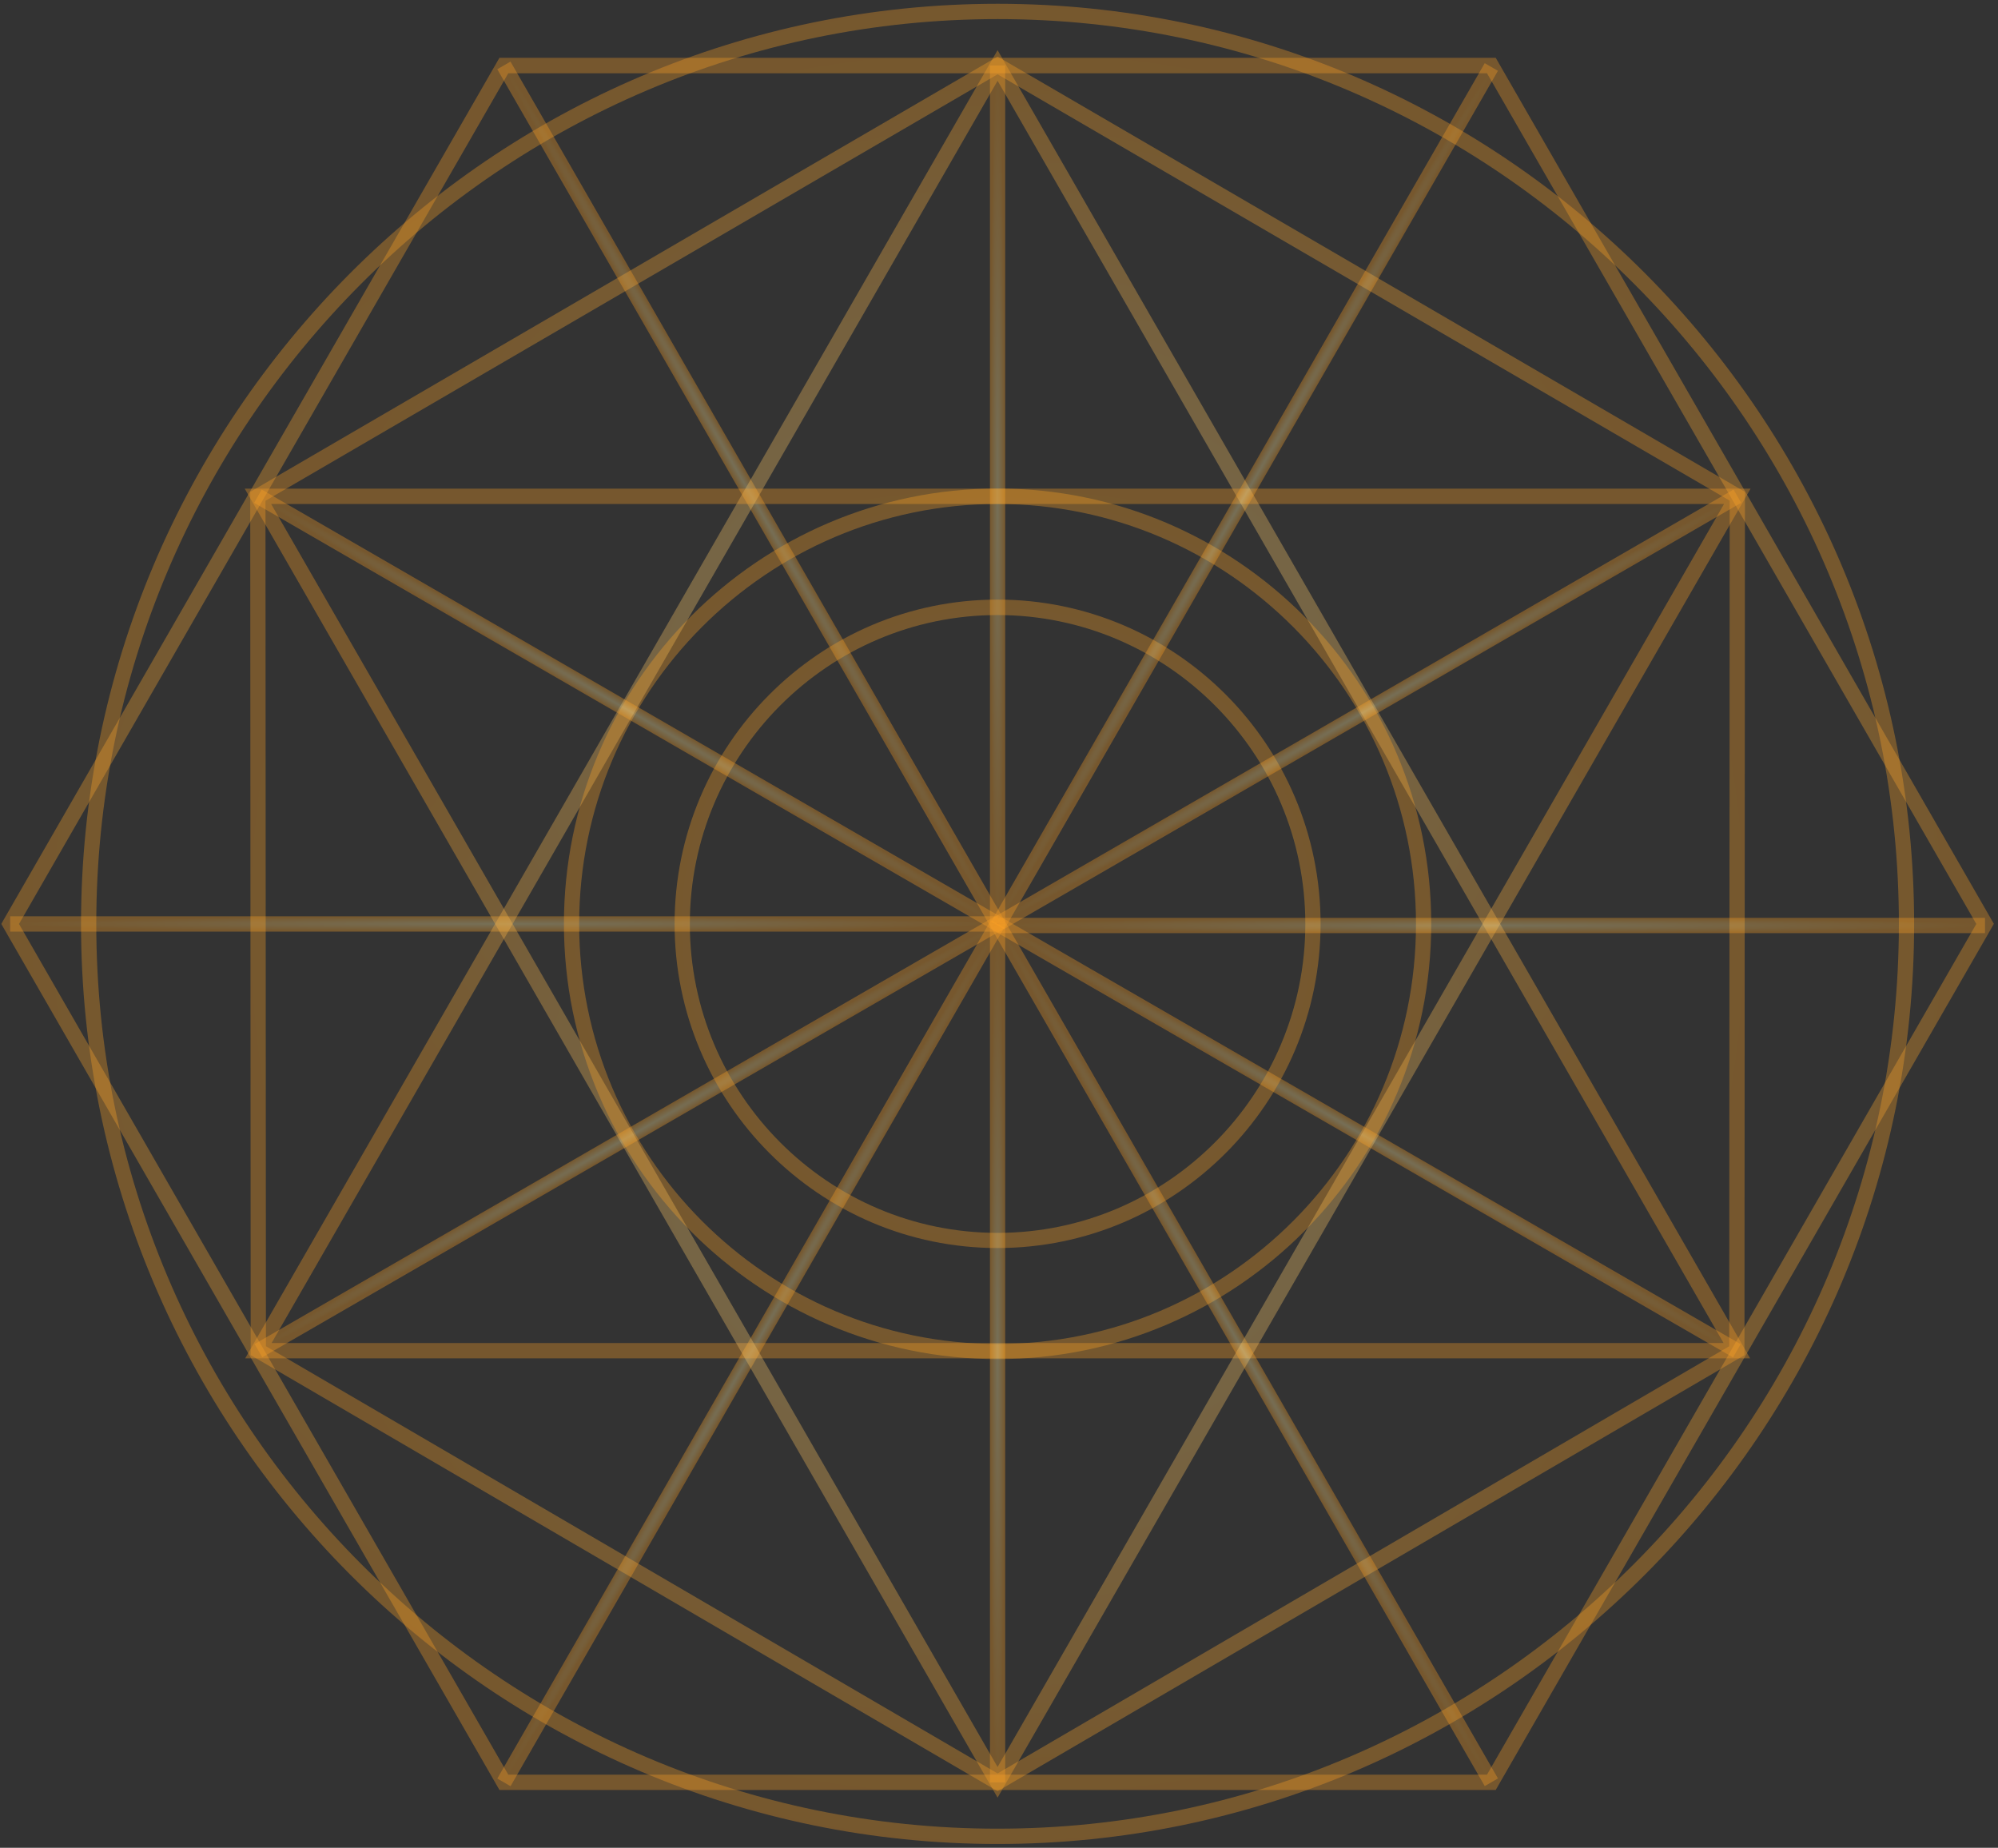 <svg width="478" height="442" viewBox="0 0 478 442" fill="none" xmlns="http://www.w3.org/2000/svg">
<rect x="0" y="0" width="478" height="442" fill="#333333" stroke="none"/>
<path d="M237.074 220.095L118.982 425.441L122.141 427.27L240.232 221.925L237.074 220.095Z" fill="url(#paint0_radial_100_25125)" fill-opacity="0.33"/>
<path d="M238.66 219.188H2.429V222.848H238.66V219.188Z" fill="url(#paint1_radial_100_25125)" fill-opacity="0.33"/>
<path d="M238.66 441.092C117.737 441.092 19.387 342.346 19.387 221.018C19.387 99.654 117.737 0.908 238.66 0.908C359.583 0.908 457.934 99.654 457.934 221.018C457.97 342.346 359.583 441.092 238.66 441.092ZM238.66 4.568C119.743 4.568 23.033 101.667 23.033 221.018C23.033 340.37 119.779 437.432 238.66 437.432C357.541 437.432 454.287 340.333 454.287 221.018C454.324 101.667 357.578 4.568 238.66 4.568Z" fill="url(#paint2_radial_100_25125)" fill-opacity="0.33"/>
<path d="M357.833 428.172H119.487L0.314 221.018L0.825 220.103L119.487 13.828H357.833L477.006 220.982L476.495 221.897L357.833 428.172ZM121.602 424.512H355.754L472.812 221.018L355.754 17.524H121.602L4.545 221.018L121.602 424.512Z" fill="url(#paint3_radial_100_25125)" fill-opacity="0.33"/>
<path d="M122.13 14.734L118.972 16.564L237.088 221.886L240.246 220.056L122.13 14.734Z" fill="url(#paint4_radial_100_25125)" fill-opacity="0.33"/>
<path d="M418.696 324.925H58.661L238.66 11.998L418.696 324.925ZM64.97 321.265H412.35L238.66 19.318L64.97 321.265Z" fill="url(#paint5_radial_100_25125)" fill-opacity="0.33"/>
<path d="M238.66 430.002L58.551 116.892H418.805L238.66 430.002ZM64.86 120.552L238.66 422.682L412.46 120.552H64.86Z" fill="url(#paint6_radial_100_25125)" fill-opacity="0.33"/>
<path d="M240.483 15.658H236.837V220.982H240.483V15.658Z" fill="url(#paint7_radial_100_25125)" fill-opacity="0.33"/>
<path d="M237.751 219.363L60.918 321.505L62.737 324.677L239.57 222.535L237.751 219.363Z" fill="url(#paint8_radial_100_25125)" fill-opacity="0.33"/>
<path d="M239.574 219.432L237.756 222.605L414.609 324.705L416.428 321.533L239.574 219.432Z" fill="url(#paint9_radial_100_25125)" fill-opacity="0.33"/>
<path d="M238.66 325.108C181.444 325.108 134.913 278.407 134.913 220.982C134.913 163.557 181.444 116.856 238.66 116.856C295.876 116.856 342.408 163.557 342.408 220.982C342.408 278.407 295.876 325.108 238.66 325.108ZM238.66 120.553C183.45 120.553 138.559 165.607 138.559 221.018C138.559 276.43 183.45 321.484 238.66 321.484C293.871 321.484 338.761 276.43 338.761 221.018C338.761 165.607 293.871 120.553 238.66 120.553Z" fill="url(#paint10_radial_100_25125)" fill-opacity="0.33"/>
<path d="M238.66 298.536C196.067 298.536 161.387 263.767 161.387 220.982C161.387 178.233 196.03 143.427 238.66 143.427C281.253 143.427 315.933 178.197 315.933 220.982C315.933 263.767 281.253 298.536 238.66 298.536ZM238.66 147.124C198.073 147.124 165.034 180.283 165.034 221.018C165.034 261.754 198.073 294.913 238.66 294.913C279.247 294.913 312.286 261.754 312.286 221.018C312.286 180.246 279.247 147.124 238.66 147.124Z" fill="url(#paint11_radial_100_25125)" fill-opacity="0.33"/>
<path d="M238.66 428.465L59.974 324.156L59.864 117.661L238.66 13.535L417.456 117.661L417.346 324.156L238.66 428.465ZM63.62 322.033L238.66 424.219L413.7 322.033L413.809 119.747L238.66 17.781L63.511 119.784L63.62 322.033Z" fill="url(#paint12_radial_100_25125)" fill-opacity="0.33"/>
<path d="M414.729 117.098L237.779 219.413L239.599 222.584L416.55 120.269L414.729 117.098Z" fill="url(#paint13_radial_100_25125)" fill-opacity="0.33"/>
<path d="M240.483 221.018H236.837V426.342H240.483V221.018Z" fill="url(#paint14_radial_100_25125)" fill-opacity="0.33"/>
<path d="M62.62 117.113L60.8 120.285L237.771 222.58L239.591 219.408L62.62 117.113Z" fill="url(#paint15_radial_100_25125)" fill-opacity="0.33"/>
<path d="M240.253 220.09L237.095 221.92L355.211 427.242L358.369 425.412L240.253 220.09Z" fill="url(#paint16_radial_100_25125)" fill-opacity="0.33"/>
<path d="M355.205 15.113L237.113 220.458L240.272 222.288L358.363 16.942L355.205 15.113Z" fill="url(#paint17_radial_100_25125)" fill-opacity="0.33"/>
<path d="M474.891 219.554H238.66V223.214H474.891V219.554Z" fill="url(#paint18_radial_100_25125)" fill-opacity="0.33"/>
<defs>
<radialGradient id="paint0_radial_100_25125" cx="0" cy="0" r="1" gradientUnits="userSpaceOnUse" gradientTransform="translate(179.607 323.683) rotate(30.083) scale(1.825 118.44)">
<stop stop-color="#FFEAA1"/>
<stop offset="1" stop-color="#FFA223"/>
</radialGradient>
<radialGradient id="paint1_radial_100_25125" cx="0" cy="0" r="1" gradientUnits="userSpaceOnUse" gradientTransform="translate(120.545 221.018) rotate(90) scale(1.83 118.115)">
<stop stop-color="#FFEAA1"/>
<stop offset="1" stop-color="#FFA223"/>
</radialGradient>
<radialGradient id="paint2_radial_100_25125" cx="0" cy="0" r="1" gradientUnits="userSpaceOnUse" gradientTransform="translate(238.66 221) rotate(90) scale(220.092 219.274)">
<stop stop-color="#FFEAA1"/>
<stop offset="1" stop-color="#FFA223"/>
</radialGradient>
<radialGradient id="paint3_radial_100_25125" cx="0" cy="0" r="1" gradientUnits="userSpaceOnUse" gradientTransform="translate(238.66 221) rotate(90) scale(207.172 238.346)">
<stop stop-color="#FFEAA1"/>
<stop offset="1" stop-color="#FFA223"/>
</radialGradient>
<radialGradient id="paint4_radial_100_25125" cx="0" cy="0" r="1" gradientUnits="userSpaceOnUse" gradientTransform="translate(179.609 118.31) rotate(60.09) scale(118.436 1.825)">
<stop stop-color="#FFEAA1"/>
<stop offset="1" stop-color="#FFA223"/>
</radialGradient>
<radialGradient id="paint5_radial_100_25125" cx="0" cy="0" r="1" gradientUnits="userSpaceOnUse" gradientTransform="translate(238.678 168.461) rotate(90) scale(156.463 180.017)">
<stop stop-color="#FFEAA1"/>
<stop offset="1" stop-color="#FFA223"/>
</radialGradient>
<radialGradient id="paint6_radial_100_25125" cx="0" cy="0" r="1" gradientUnits="userSpaceOnUse" gradientTransform="translate(238.678 273.447) rotate(90) scale(156.555 180.127)">
<stop stop-color="#FFEAA1"/>
<stop offset="1" stop-color="#FFA223"/>
</radialGradient>
<radialGradient id="paint7_radial_100_25125" cx="0" cy="0" r="1" gradientUnits="userSpaceOnUse" gradientTransform="translate(238.66 118.32) rotate(90) scale(102.662 1.823)">
<stop stop-color="#FFEAA1"/>
<stop offset="1" stop-color="#FFA223"/>
</radialGradient>
<radialGradient id="paint8_radial_100_25125" cx="0" cy="0" r="1" gradientUnits="userSpaceOnUse" gradientTransform="translate(150.244 272.02) rotate(60.169) scale(1.828 102.106)">
<stop stop-color="#FFEAA1"/>
<stop offset="1" stop-color="#FFA223"/>
</radialGradient>
<radialGradient id="paint9_radial_100_25125" cx="0" cy="0" r="1" gradientUnits="userSpaceOnUse" gradientTransform="translate(327.092 272.069) rotate(29.999) scale(102.105 1.828)">
<stop stop-color="#FFEAA1"/>
<stop offset="1" stop-color="#FFA223"/>
</radialGradient>
<radialGradient id="paint10_radial_100_25125" cx="0" cy="0" r="1" gradientUnits="userSpaceOnUse" gradientTransform="translate(238.66 220.982) rotate(90) scale(104.126 103.747)">
<stop stop-color="#FFEAA1"/>
<stop offset="1" stop-color="#FFA223"/>
</radialGradient>
<radialGradient id="paint11_radial_100_25125" cx="0" cy="0" r="1" gradientUnits="userSpaceOnUse" gradientTransform="translate(238.66 220.982) rotate(90) scale(77.555 77.273)">
<stop stop-color="#FFEAA1"/>
<stop offset="1" stop-color="#FFA223"/>
</radialGradient>
<radialGradient id="paint12_radial_100_25125" cx="0" cy="0" r="1" gradientUnits="userSpaceOnUse" gradientTransform="translate(238.66 221) rotate(90) scale(207.465 178.796)">
<stop stop-color="#FFEAA1"/>
<stop offset="1" stop-color="#FFA223"/>
</radialGradient>
<radialGradient id="paint13_radial_100_25125" cx="0" cy="0" r="1" gradientUnits="userSpaceOnUse" gradientTransform="translate(327.164 169.841) rotate(60.143) scale(1.828 102.2)">
<stop stop-color="#FFEAA1"/>
<stop offset="1" stop-color="#FFA223"/>
</radialGradient>
<radialGradient id="paint14_radial_100_25125" cx="0" cy="0" r="1" gradientUnits="userSpaceOnUse" gradientTransform="translate(238.66 323.68) rotate(90) scale(102.662 1.823)">
<stop stop-color="#FFEAA1"/>
<stop offset="1" stop-color="#FFA223"/>
</radialGradient>
<radialGradient id="paint15_radial_100_25125" cx="0" cy="0" r="1" gradientUnits="userSpaceOnUse" gradientTransform="translate(150.195 169.846) rotate(30.029) scale(102.204 1.828)">
<stop stop-color="#FFEAA1"/>
<stop offset="1" stop-color="#FFA223"/>
</radialGradient>
<radialGradient id="paint16_radial_100_25125" cx="0" cy="0" r="1" gradientUnits="userSpaceOnUse" gradientTransform="translate(297.732 323.666) rotate(60.09) scale(118.436 1.825)">
<stop stop-color="#FFEAA1"/>
<stop offset="1" stop-color="#FFA223"/>
</radialGradient>
<radialGradient id="paint17_radial_100_25125" cx="0" cy="0" r="1" gradientUnits="userSpaceOnUse" gradientTransform="translate(297.738 118.7) rotate(30.083) scale(1.825 118.44)">
<stop stop-color="#FFEAA1"/>
<stop offset="1" stop-color="#FFA223"/>
</radialGradient>
<radialGradient id="paint18_radial_100_25125" cx="0" cy="0" r="1" gradientUnits="userSpaceOnUse" gradientTransform="translate(356.775 221.384) rotate(90) scale(1.83 118.115)">
<stop stop-color="#FFEAA1"/>
<stop offset="1" stop-color="#FFA223"/>
</radialGradient>
</defs>
</svg>
